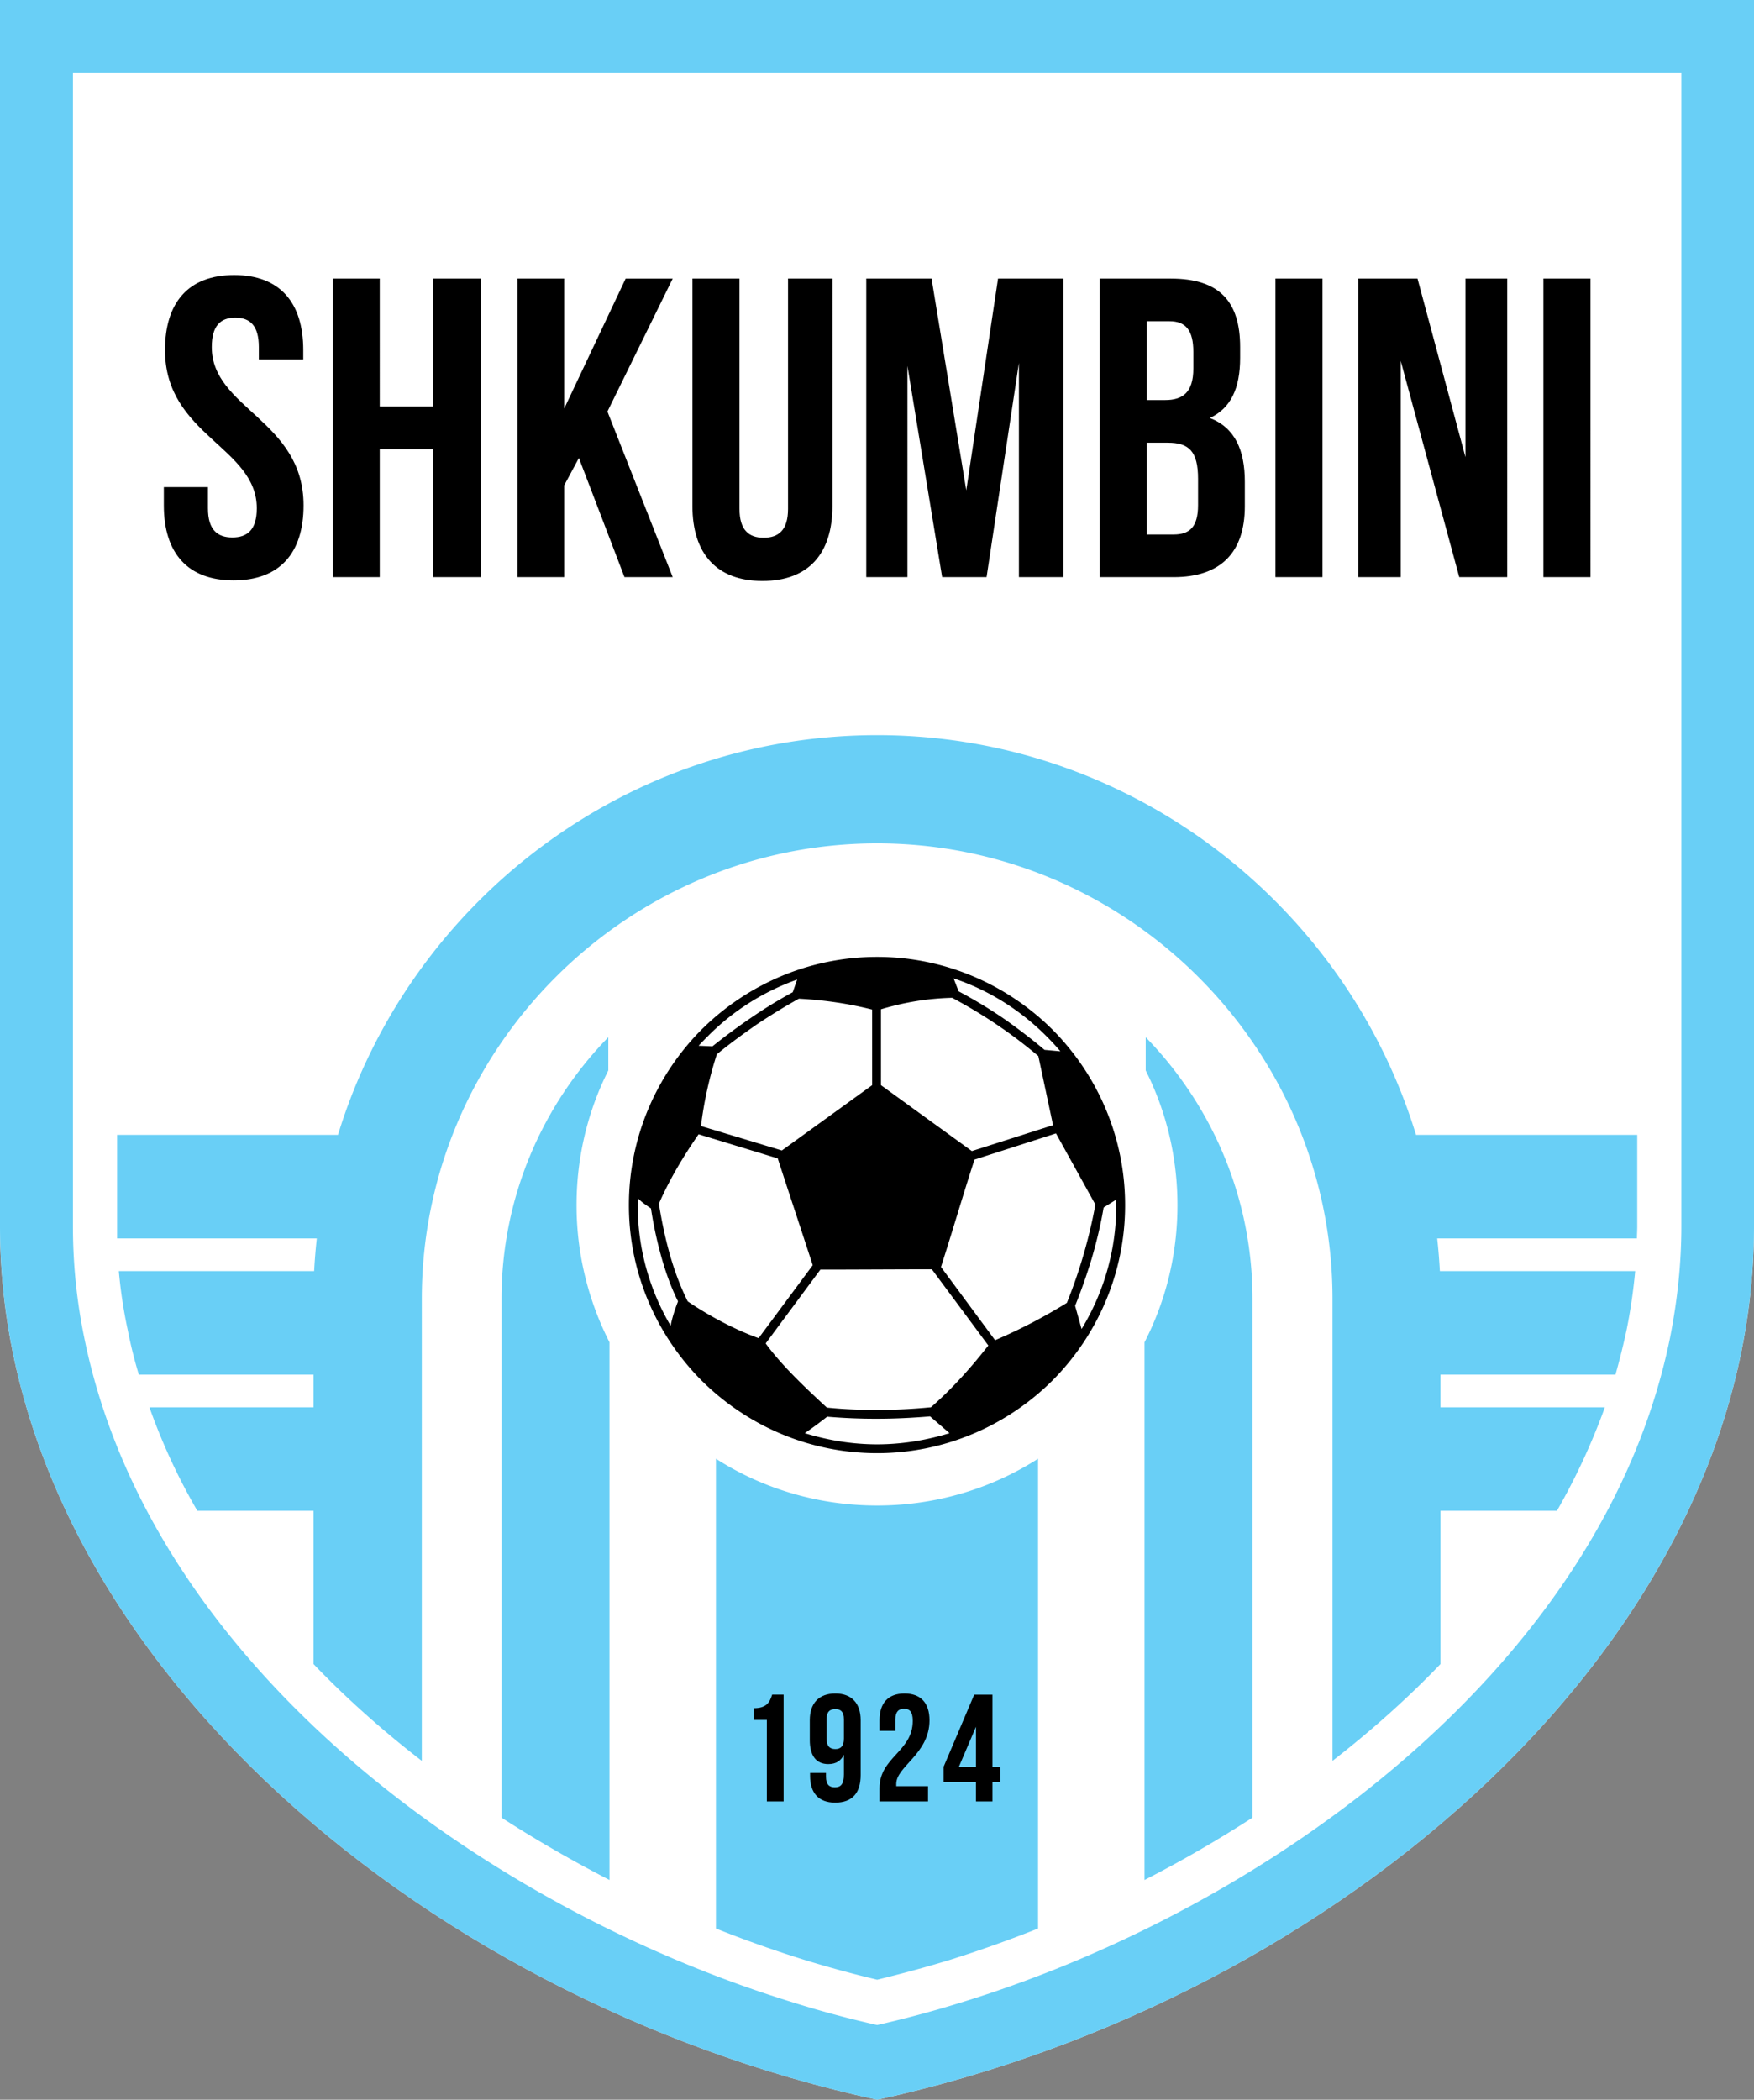 <svg xmlns="http://www.w3.org/2000/svg" xml:space="preserve" width="275" height="329.188"><rect width="100%" height="100%" fill="#808080" stroke="none"/><path fill="#FFF" fill-rule="evenodd" d="M0 0h275v192.266c0 65.023-65.165 121.197-137.477 136.922C65.165 313.463 0 257.289 0 192.266z" clip-rule="evenodd"/><path fill="#69CFF6" fill-rule="evenodd" d="M0 0h275v192.266c0 65.023-65.165 121.197-137.477 136.922C65.165 313.463 0 257.289 0 192.266zm11.438 11.437v180.829c0 5.902.599 11.805 1.798 17.57 10.561 51.697 63.273 89.377 110.914 104.041a163 163 0 0 0 13.374 3.598 174 174 0 0 0 13.373-3.598c47.641-14.664 100.308-52.344 110.915-104.041 1.151-5.766 1.798-11.668 1.798-17.57V11.437z" clip-rule="evenodd"/><path fill="#69CFF6" fill-rule="evenodd" d="M225.839 260.887V236.86h18.262a103.7 103.7 0 0 0 7.519-16.232h-25.78v-5.119h27.44a113 113 0 0 0 1.752-7.057 86 86 0 0 0 1.337-9.176h-30.621a96 96 0 0 0-.415-5.119h31.313c0-.602.047-1.246.047-1.891v-14.344h-34.681c-11.069-36.157-44.826-62.674-84.488-62.674-39.708 0-73.466 26.517-84.534 62.674H18.355v16.235h31.314a95 95 0 0 0-.415 5.119H18.632a76 76 0 0 0 1.384 9.176 72 72 0 0 0 1.752 7.057h27.393v5.119H23.428a96 96 0 0 0 7.517 16.232h18.216v24.027c5.211 5.443 10.93 10.516 16.972 15.174V203.61c0-39.246 32.144-71.391 71.391-71.391 39.199 0 71.391 32.145 71.391 71.391v72.451c5.993-4.659 11.713-9.731 16.924-15.174m-113.588-32.19v73.65a192 192 0 0 0 13.927 4.934 184 184 0 0 0 11.345 3.09c3.782-.92 7.563-1.936 11.345-3.09a199 199 0 0 0 13.881-4.934v-73.65c-7.286 4.658-15.956 7.332-25.226 7.332-9.316 0-17.986-2.674-25.272-7.332m-16.695 66.041v-84.303c-3.274-6.457-5.165-13.744-5.165-21.49 0-7.611 1.798-14.805 4.981-21.123v-5.211c-10.331 10.608-16.741 25.088-16.741 40.999v81.352c5.488 3.55 11.207 6.823 16.925 9.776m83.888-84.302v84.303a195 195 0 0 0 16.926-9.777V203.61c0-15.91-6.411-30.391-16.741-40.999v5.211c3.183 6.318 4.98 13.512 4.98 21.123 0 7.746-1.844 15.034-5.165 21.491" clip-rule="evenodd"/><path fill-rule="evenodd" d="m124.979 153.571-.691 1.984a73 73 0 0 0-6.272 3.827 97 97 0 0 0-6.318 4.658l-2.167-.092c.46-.507.968-1.014 1.475-1.522 3.873-3.92 8.669-6.964 13.973-8.855m41.275 11.253-2.489-.23c-1.799-1.522-3.781-3.043-5.904-4.565a73 73 0 0 0-7.563-4.612l-.785-2.029c5.536 1.845 10.471 4.981 14.528 9.039a37 37 0 0 1 2.213 2.397m3.321 43.535-1.014-3.643a87 87 0 0 0 2.581-7.332c.784-2.676 1.431-5.352 1.891-8.072l1.983-1.244v.877a37.14 37.14 0 0 1-5.441 19.414m-43.397 16.327a63 63 0 0 0 3.505-2.582 89 89 0 0 0 7.84.322c2.767 0 5.534-.139 8.301-.369l3.044 2.629c-3.598 1.105-7.425 1.752-11.345 1.752-3.966 0-7.748-.647-11.345-1.752m-19.876-20.663c-.461 1.199-.922 2.537-1.153 3.83a37.13 37.13 0 0 1-5.166-18.908c0-.371.046-.693.046-1.063.646.645 1.337 1.107 2.029 1.568a64 64 0 0 0 1.845 8.348c.692 2.306 1.476 4.382 2.399 6.225m39.8-5.027c-5.72 0-11.761.049-17.479.049l-8.578 11.574c2.49 3.412 6.087 6.826 9.592 10.055 2.628.275 5.257.367 7.886.367q4.22 0 8.438-.414c3.413-2.998 6.319-6.273 8.994-9.686zm6.685-17.199c-1.844 5.672-3.412 11.113-5.257 16.832l8.485 11.482a84.6 84.6 0 0 0 11.254-5.855 80 80 0 0 0 4.473-15.404l-6.179-11.16zm-43.257-3.967c-2.491 3.596-4.612 7.193-6.227 10.885q.76 4.77 1.938 8.715c.737 2.443 1.613 4.658 2.583 6.594 2.49 1.707 6.732 4.197 11.114 5.766l8.486-11.438c-1.845-5.672-3.643-11.066-5.488-16.74zm27.209-19.554c-3.459-.876-7.194-1.476-11.483-1.707-2.168 1.199-4.335 2.537-6.503 3.966-2.121 1.476-4.289 3.044-6.364 4.75a60.6 60.6 0 0 0-2.49 11.252l12.683 3.83 14.158-10.238zm1.384 11.853 14.25 10.33 12.729-4.061-2.307-10.836c-1.707-1.43-3.644-2.952-5.719-4.381-2.445-1.707-5.119-3.321-7.795-4.75-3.781.092-7.47.691-11.159 1.799zm-28.132-8.717c7.056-7.01 16.788-11.391 27.533-11.391 10.699 0 20.43 4.381 27.485 11.391 7.012 7.057 11.392 16.786 11.392 27.534 0 10.697-4.38 20.43-11.392 27.486-7.056 7.01-16.786 11.389-27.485 11.389-10.745 0-20.477-4.379-27.533-11.389-7.01-7.057-11.391-16.789-11.391-27.486 0-10.749 4.381-20.477 11.391-27.534" clip-rule="evenodd"/><path d="M25.872 54.88c0 13.374 14.389 15.172 14.389 24.811 0 3.367-1.476 4.566-3.827 4.566-2.353 0-3.829-1.2-3.829-4.566v-3.32h-6.917v2.859c0 7.471 3.736 11.76 10.93 11.76 7.24 0 10.976-4.289 10.976-11.76 0-13.375-14.389-15.173-14.389-24.812 0-3.321 1.337-4.612 3.689-4.612s3.689 1.291 3.689 4.612v1.937h6.964V54.88c0-7.471-3.69-11.76-10.838-11.76s-10.837 4.289-10.837 11.76m33.666 15.541h8.348v20.061h7.518V43.673h-7.518v20.061h-8.348V43.673h-7.332v46.809h7.332zm38.37 20.061h7.563L95.233 64.519l10.238-20.845h-7.379l-9.638 20.383V43.673h-7.333v46.809h7.333V76.094l2.306-4.289zm10.653-46.809v35.648c0 7.472 3.782 11.761 10.976 11.761 7.241 0 10.976-4.289 10.976-11.761V43.673h-6.963v36.11c0 3.32-1.476 4.519-3.828 4.519-2.306 0-3.782-1.199-3.782-4.519v-36.11zm37.494 0h-10.238v46.809h6.456V57.37l5.442 33.112h6.964l5.072-33.574v33.574h6.964V43.673h-10.236l-4.981 33.204zm37.494 0h-11.114v46.809h11.576c7.378 0 11.16-3.874 11.16-11.114V75.54c0-4.935-1.522-8.486-5.488-10.008 3.274-1.522 4.751-4.611 4.751-9.454v-1.66c0-7.194-3.275-10.745-10.885-10.745m-.461 25.733c3.32 0 4.75 1.338 4.75 5.673v4.104c0 3.459-1.338 4.612-3.827 4.612h-4.197V69.406zm.276-19.046c2.583 0 3.735 1.476 3.735 4.796v2.629c0 3.735-1.66 4.935-4.427 4.935h-2.859V50.36zm16.603 40.122h7.379V43.673h-7.379zm28.822 0h7.519V43.673h-6.549v27.993l-7.517-27.993h-9.271v46.809h6.641V56.586zm13.19 0h7.379V43.673h-7.379zM118.2 269.65h2.029v12.773h2.629v-16.74h-1.799c-.369 1.154-.83 2.121-2.859 2.121zm16.74.047c0-2.676-1.43-4.197-3.966-4.197-2.583 0-4.012 1.521-4.012 4.197v3.088c0 2.445.968 3.783 2.905 3.783 1.199 0 1.983-.508 2.444-1.477v3.09c0 1.568-.508 2.029-1.43 2.029-.876 0-1.383-.461-1.383-1.66v-.6h-2.491v.461c0 2.676 1.337 4.197 3.92 4.197 2.721 0 4.012-1.521 4.012-4.334v-8.577zm-3.966 4.518c-.876 0-1.383-.461-1.383-1.66v-2.998c0-1.197.507-1.611 1.383-1.611.83 0 1.338.414 1.338 1.611v2.998c0 1.199-.508 1.66-1.338 1.66m12.13-4.426c0 4.842-5.212 5.672-5.212 10.561v2.074h7.609v-2.396h-4.98v-.371c0-2.719 5.211-4.701 5.211-9.959 0-2.676-1.336-4.197-3.919-4.197s-3.921 1.521-3.921 4.197v1.658h2.49v-1.799c0-1.197.507-1.66 1.338-1.66.876-.001 1.384.416 1.384 1.892m4.842 9.592h5.073v3.043h2.582v-3.043h1.245v-2.398h-1.245v-11.299h-2.86l-4.795 11.299zm2.398-2.399 2.676-6.271v6.271z"/></svg>